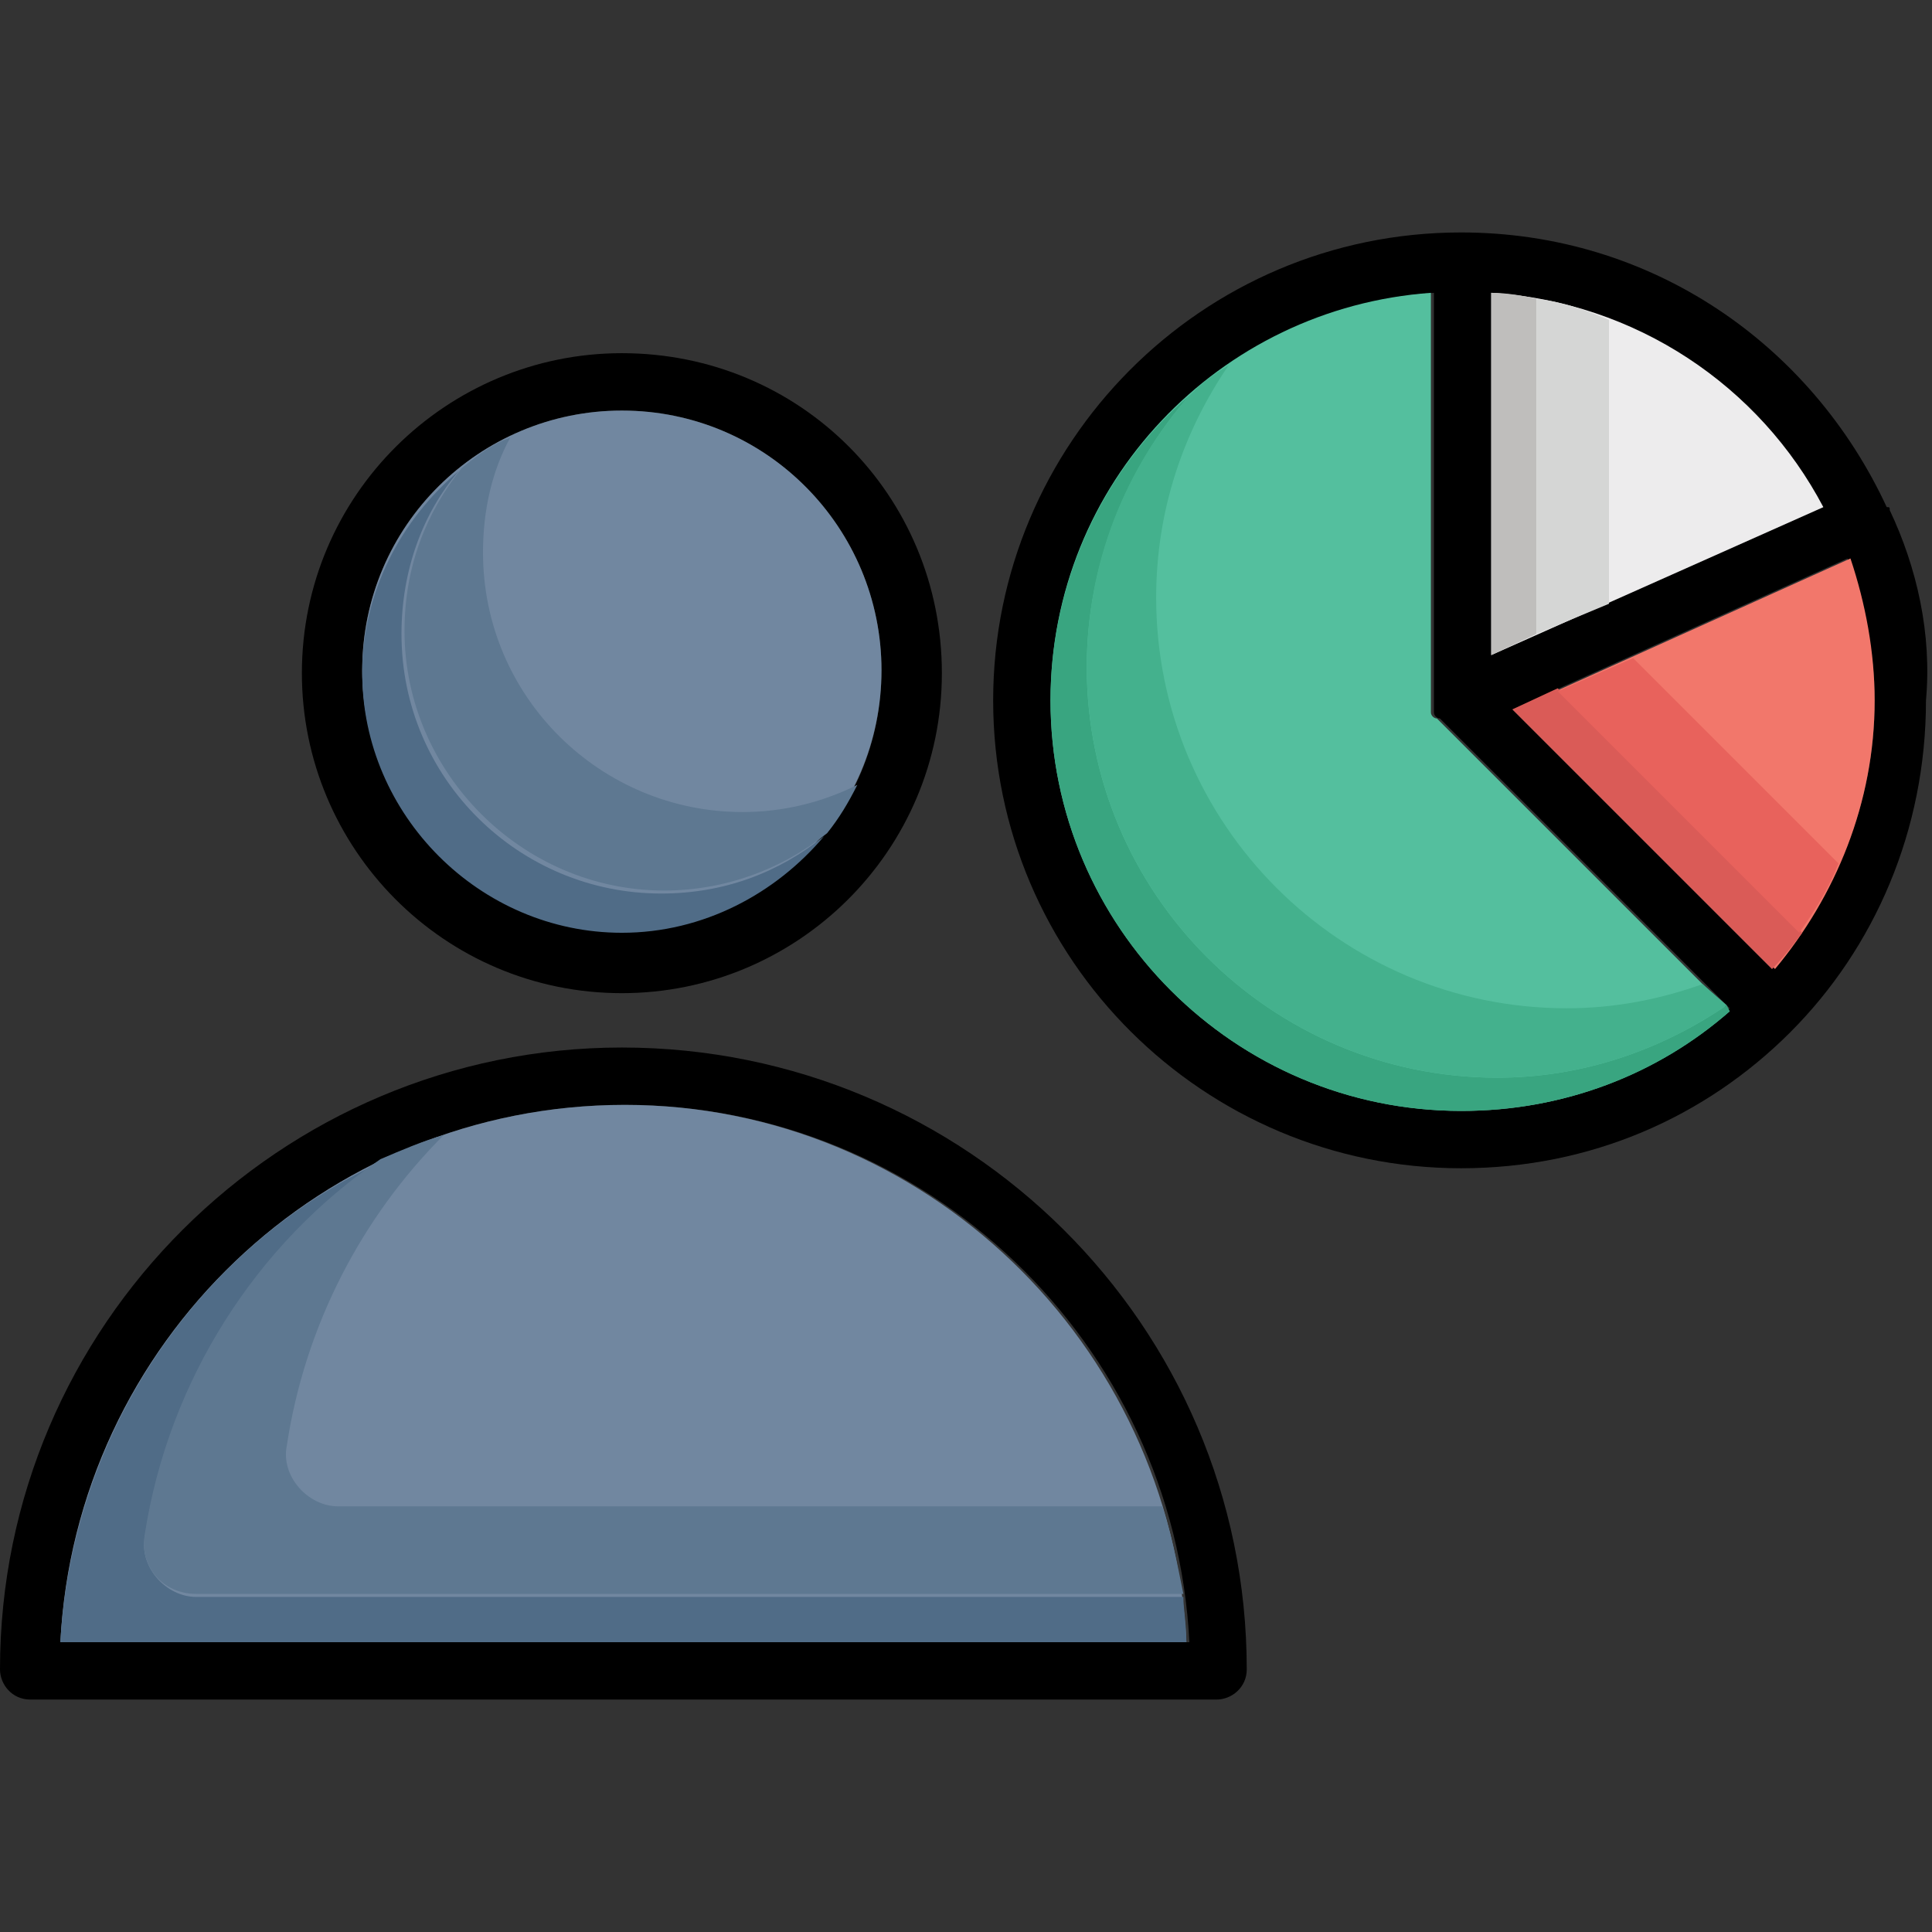 <svg width="51" height="51" viewBox="0 0 51 51" fill="none" xmlns="http://www.w3.org/2000/svg">
<rect x="0" y="0" width="51" height="51" fill="#333333" stroke="none"/>
<path d="M16.416 9.323C11.794 9.323 7.969 13.069 7.969 17.77C7.969 22.392 11.714 26.217 16.416 26.217C21.038 26.217 24.863 22.472 24.863 17.77C24.863 13.069 21.117 9.323 16.416 9.323ZM16.416 24.544C12.67 24.544 9.562 21.436 9.562 17.691C9.562 13.866 12.67 10.838 16.416 10.838C20.241 10.838 23.269 13.945 23.269 17.691C23.269 21.516 20.241 24.544 16.416 24.544Z" fill="black"/>
<path d="M23.269 17.691C23.269 21.516 20.161 24.544 16.416 24.544C12.67 24.544 9.562 21.436 9.562 17.691C9.562 13.866 12.67 10.838 16.416 10.838C20.241 10.838 23.269 13.945 23.269 17.691Z" fill="#7187A0"/>
<path d="M21.755 22.073C20.48 23.587 18.567 24.623 16.416 24.623C12.67 24.623 9.562 21.516 9.562 17.77C9.562 15.619 10.598 13.706 12.113 12.431C11.156 13.547 10.598 15.061 10.598 16.734C10.598 20.559 13.706 23.587 17.452 23.587C19.125 23.587 20.559 23.03 21.755 22.073Z" fill="#506C87"/>
<path d="M22.631 20.719C22.392 21.197 22.153 21.595 21.834 21.994C20.639 22.95 19.125 23.508 17.531 23.508C13.786 23.508 10.678 20.4 10.678 16.655C10.678 14.981 11.236 13.547 12.192 12.352C12.591 12.033 12.989 11.714 13.467 11.555C12.989 12.431 12.75 13.467 12.75 14.583C12.75 18.408 15.858 21.436 19.603 21.436C20.639 21.436 21.675 21.197 22.631 20.719Z" fill="#5E7891"/>
<path d="M16.416 27.652C7.411 27.652 0 34.983 0 44.067C0 44.466 0.319 44.864 0.797 44.864H32.114C32.513 44.864 32.911 44.545 32.911 44.067C32.911 34.983 25.5 27.652 16.416 27.652ZM1.594 43.35C1.992 35.461 8.527 29.166 16.495 29.166C24.464 29.166 30.998 35.461 31.397 43.35H1.594Z" fill="black"/>
<path d="M31.317 43.35H1.594C1.992 35.461 8.527 29.166 16.495 29.166C24.384 29.166 30.919 35.461 31.317 43.35Z" fill="#7187A0"/>
<path d="M31.317 43.35H1.594C1.913 37.772 5.259 32.911 10.041 30.68C6.773 32.911 4.463 36.497 3.825 40.561C3.666 41.358 4.383 42.155 5.18 42.155H31.238C31.238 42.473 31.317 42.872 31.317 43.35Z" fill="#506C87"/>
<path d="M31.238 42.075H5.18C4.303 42.075 3.666 41.358 3.825 40.481C4.462 36.417 6.773 32.831 10.041 30.6C10.598 30.361 11.156 30.122 11.714 29.962C9.562 32.114 8.048 34.983 7.57 38.17C7.411 38.967 8.128 39.764 8.925 39.764H30.68C30.919 40.481 31.078 41.278 31.238 42.075Z" fill="#5E7891"/>
<path d="M49.884 13.467C49.884 13.387 49.884 13.387 49.805 13.387C47.812 9.084 43.589 6.136 38.569 6.136C31.716 6.136 26.217 11.714 26.217 18.488C26.217 25.341 31.795 30.839 38.569 30.839C41.995 30.839 45.023 29.484 47.255 27.253C49.486 25.022 50.841 21.914 50.841 18.488C51 16.734 50.602 14.981 49.884 13.467ZM39.366 7.73C43.111 7.969 46.378 10.2 48.131 13.387L39.366 17.292V7.73ZM38.648 29.325C32.672 29.325 27.811 24.464 27.811 18.488C27.811 12.75 32.273 8.128 37.852 7.73V18.488V18.567C37.852 18.647 37.852 18.727 37.852 18.727V18.806C37.852 18.886 37.931 18.966 38.011 18.966L45.661 26.616C43.828 28.289 41.358 29.325 38.648 29.325ZM46.776 25.58L39.923 18.727L48.769 14.742C49.167 15.938 49.486 17.133 49.486 18.488C49.486 21.197 48.45 23.667 46.776 25.58Z" fill="black"/>
<path d="M45.661 26.695C43.748 28.369 41.278 29.325 38.569 29.325C32.592 29.325 27.731 24.464 27.731 18.488C27.731 12.75 32.194 8.128 37.772 7.73V18.488V18.567C37.772 18.647 37.772 18.727 37.772 18.727V18.806C37.772 18.886 37.852 18.966 37.931 18.966L45.661 26.695Z" fill="#54BF9E"/>
<path d="M48.131 13.387L39.366 17.292V7.73C43.191 7.969 46.458 10.2 48.131 13.387Z" fill="#EDECED"/>
<path d="M49.486 18.488C49.486 21.197 48.45 23.667 46.856 25.58L40.003 18.727L48.848 14.742C49.247 15.938 49.486 17.212 49.486 18.488Z" fill="#F2776B"/>
<path d="M45.661 26.695C43.748 28.369 41.278 29.325 38.569 29.325C32.592 29.325 27.731 24.464 27.731 18.488C27.731 15.3 29.166 12.352 31.397 10.439C29.724 12.352 28.688 14.902 28.688 17.611C28.688 23.587 33.548 28.448 39.525 28.448C41.756 28.448 43.828 27.731 45.581 26.536L45.661 26.695Z" fill="#39A580"/>
<path d="M45.581 26.536C43.828 27.731 41.756 28.448 39.525 28.448C33.548 28.448 28.688 23.587 28.688 17.611C28.688 14.822 29.723 12.352 31.397 10.439C31.716 10.12 32.034 9.881 32.433 9.642C31.238 11.395 30.52 13.467 30.52 15.778C30.52 21.755 35.381 26.616 41.358 26.616C42.633 26.616 43.828 26.377 44.944 25.978L45.581 26.536Z" fill="#44B18D"/>
<path d="M40.561 7.889V16.734L39.366 17.292V7.73C39.764 7.73 40.242 7.809 40.561 7.889Z" fill="#BFBEBC"/>
<path d="M42.473 8.447V15.938L40.561 16.734V7.889C41.278 7.969 41.916 8.208 42.473 8.447Z" fill="#D5D6D5"/>
<path d="M47.574 24.623C47.334 24.942 47.095 25.261 46.777 25.58L39.923 18.727L41.119 18.169L47.574 24.623Z" fill="#DA5B57"/>
<path d="M48.53 22.791C48.291 23.428 47.892 24.066 47.494 24.623L41.119 18.248L43.111 17.372L48.53 22.791Z" fill="#E8625C"/>
</svg>
